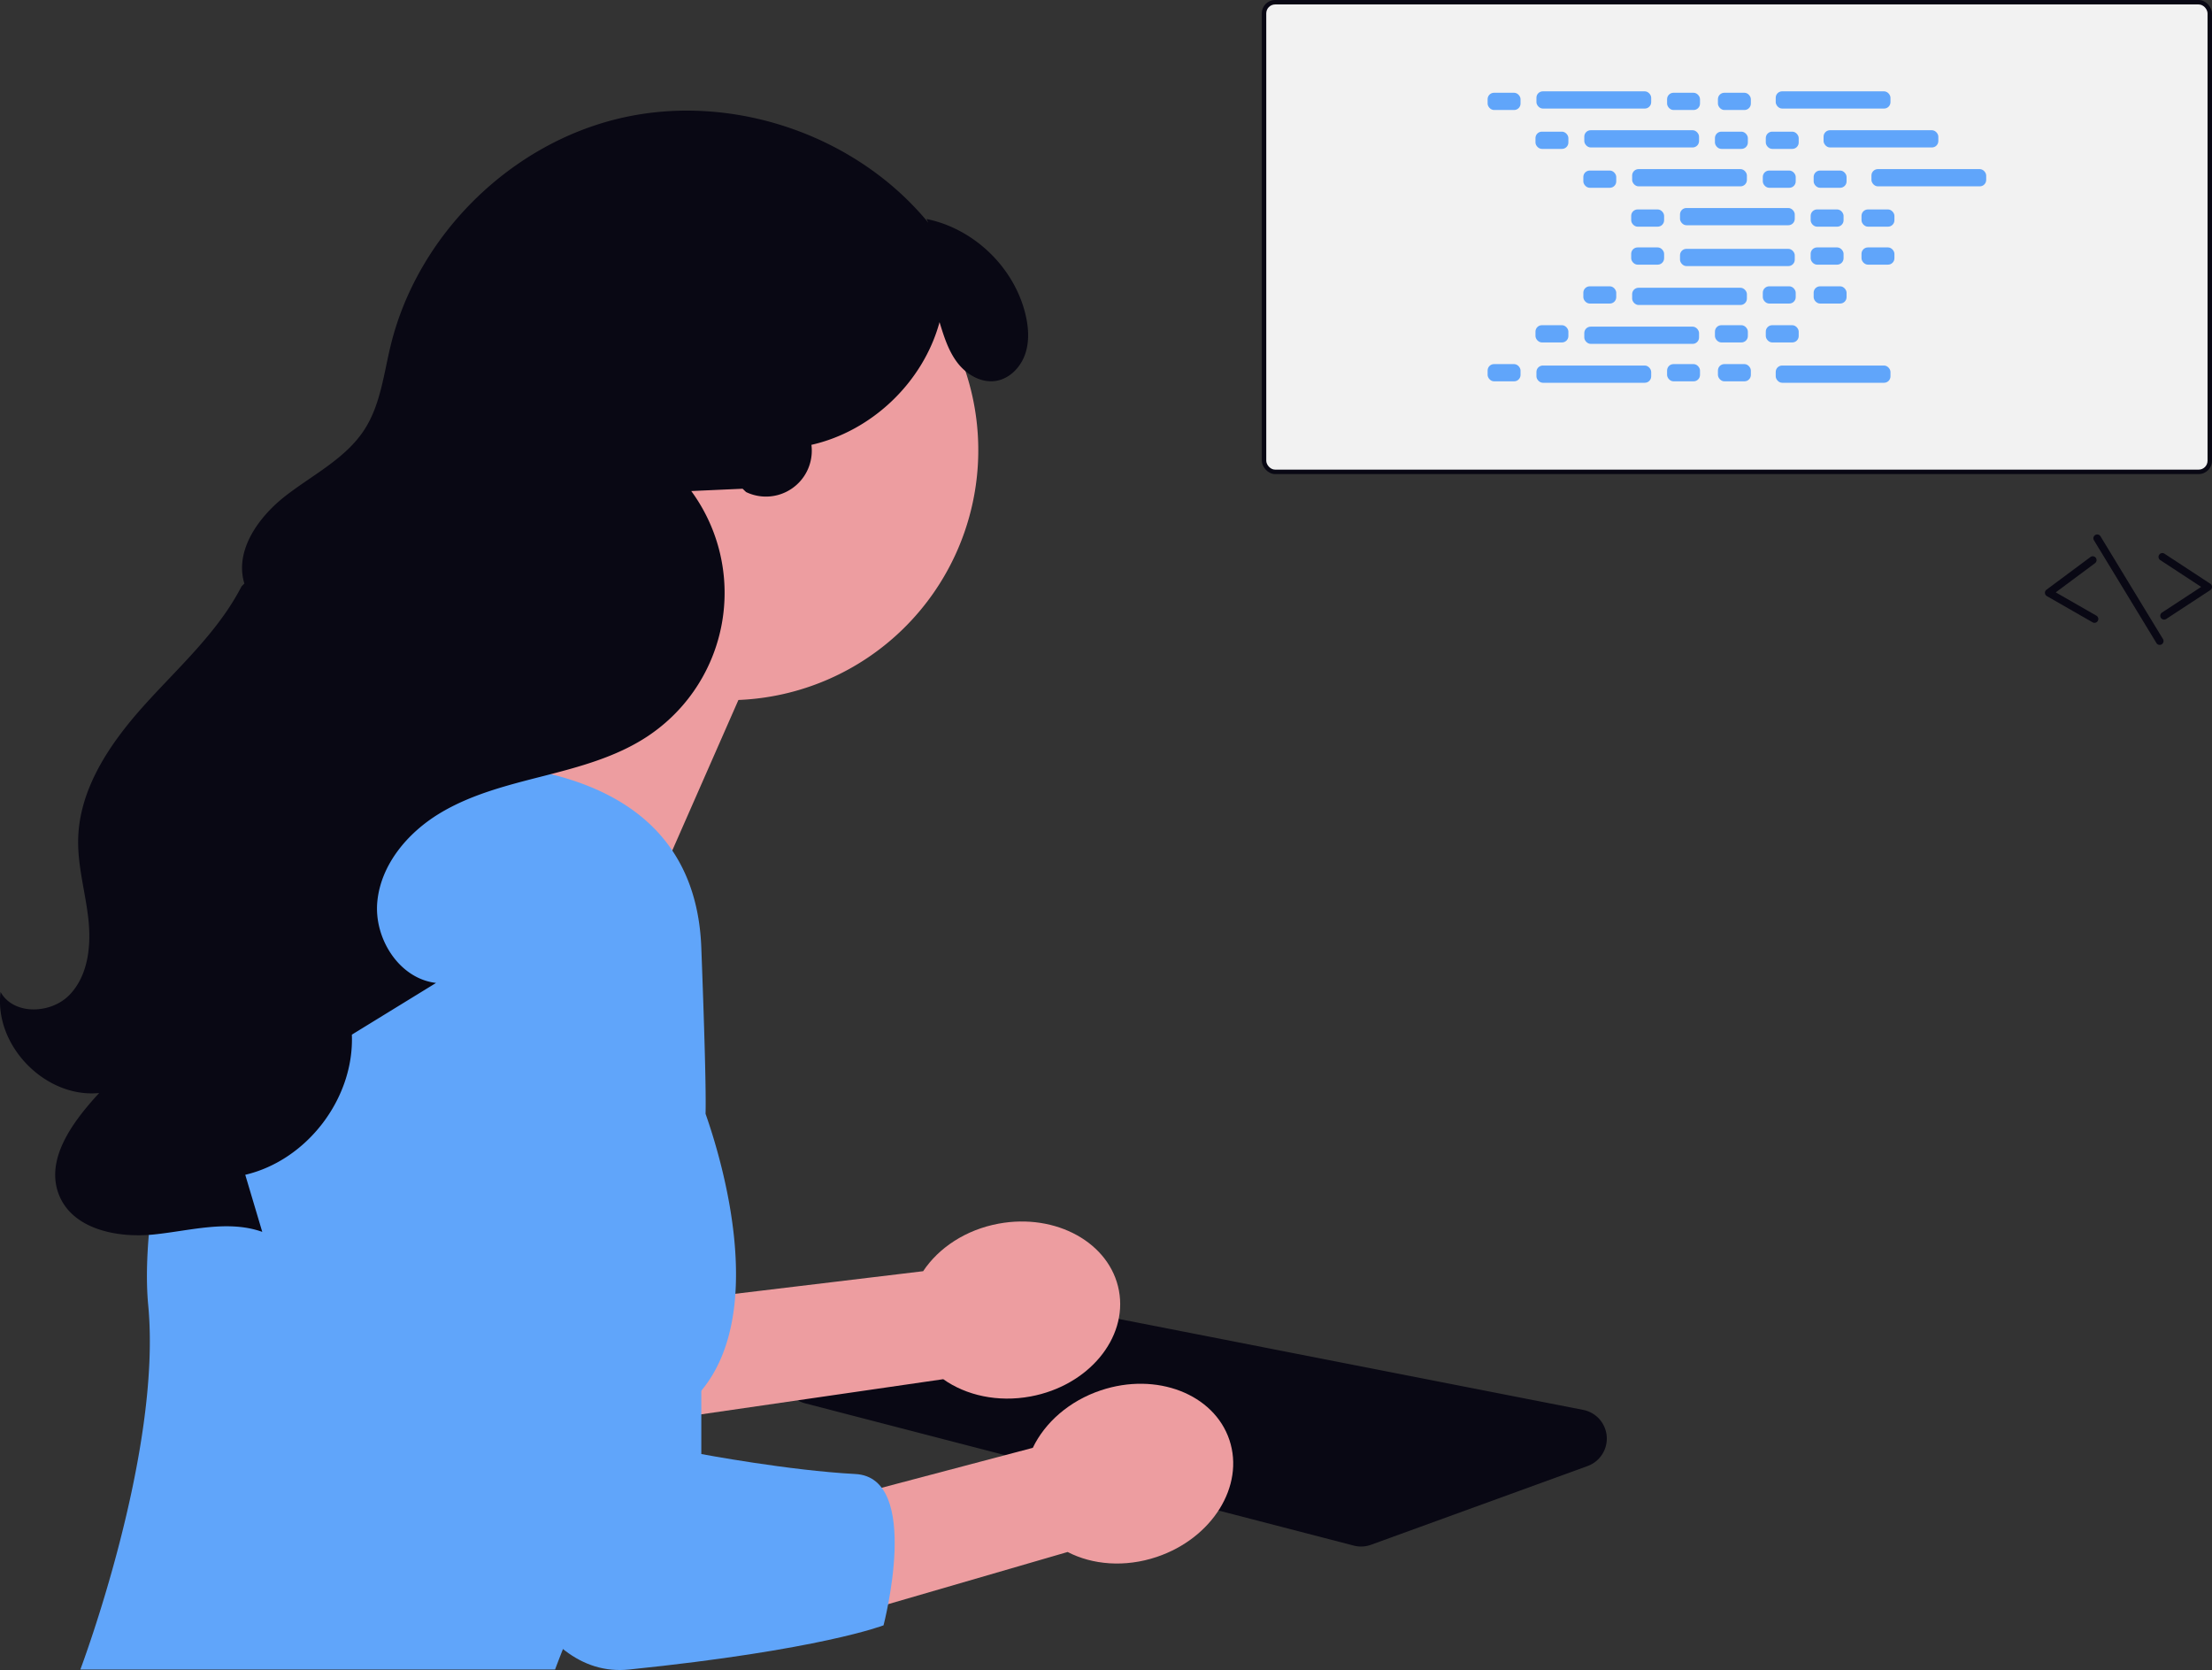 <svg xmlns="http://www.w3.org/2000/svg" width="994.037" height="750.305" viewBox="0 0 994.037 750.305" xmlns:xlink="http://www.w3.org/1999/xlink" role="img" artist="Katerina Limpitsouni" source="https://undraw.co/"><rect x="0" y="0" width="994.037" height="750.305" fill="#333333" stroke="none"/><g transform="translate(-598.963 -140)"><g transform="translate(80 -287)"><rect width="427" height="213" rx="6" transform="translate(1086 427)" fill="#090814"/><rect width="423" height="209" rx="4" transform="translate(1088 429)" fill="#f2f2f2"/></g><g transform="translate(-40.39)"><path d="M546.033,672a13.062,13.062,0,0,0,4.481-.793l97.3-35.363a13.132,13.132,0,0,0-1.963-25.23L377.128,558.006a13.159,13.159,0,0,0-6.531.38l-75.086,24.063a13.134,13.134,0,0,0,.712,25.222L542.732,671.58a13.1,13.1,0,0,0,3.3.421Z" transform="translate(704.964 162.823)" fill="#090814"/><path d="M565.407,523.281l-141.124,16.96,25.729,49.618L574.435,571.8c10.245,7.266,24.483,10.5,39.286,7.747,25.9-4.82,43.664-26.1,39.674-47.539s-28.22-34.9-54.12-30.084C584.473,504.674,572.352,512.817,565.407,523.281Z" transform="translate(488.792 187.846)" fill="#ed9da0"/><path d="M516.257,125.082A112.316,112.316,0,1,1,629.2,266.636L570.8,399.5,488.014,281.57s31.031-23.164,52.371-52.972a112.194,112.194,0,0,1-24.128-103.516Z" transform="translate(341.988 187.846)" fill="#ed9da0"/><path d="M666.1,357.019a99.739,99.739,0,0,1,91.615-62.241c50.854-.49,115.585,12.809,118.254,83.091,4.419,116.37,0,69.53,0,69.53s35.107,87.416,0,129.579S810.25,702.244,810.25,702.244H596.918s36.828-97.331,30.5-163.735c-4.293-45.075,16.183-125.846,38.681-181.49Z" transform="translate(78.539 187.846)" fill="#60a5fa"/><path d="M465.9,397.83c5.844,10.536,22.722,9.939,31.05,1.232s9.719-21.984,8.412-33.961-4.836-23.756-4.593-35.8c.464-22.986,14.483-43.422,29.883-60.492s33.008-32.751,43.529-53.192l1.271-1.309c-4.495-14.848,6.407-30.015,18.68-39.5s26.991-16.724,35.371-29.779c7.129-11.106,8.57-24.77,11.69-37.594,12.089-49.686,53.879-90.9,103.727-102.3s105.4,7.556,137.881,47.049l-.781-1.637c21.1,4.271,39.048,21.392,44.311,42.266,1.524,6.047,2.031,12.548,0,18.445s-6.971,11.048-13.13,12.024c-6.606,1.048-13.215-2.839-17.286-8.147s-6.1-11.857-8.054-18.254c-7.332,26.936-30.351,48.974-57.58,55.129a20.6,20.6,0,0,1-29.361,21.212l-1.566-1.491-23.071,1.038a77.307,77.307,0,0,1-19.767,110.287c-13.93,9.184-30.383,13.6-46.549,17.729s-32.654,8.226-46.909,16.9-26.2,22.833-27.841,39.438,9.81,34.733,26.386,36.639l-37.838,23.232c1.126,28.565-20.077,56.433-47.907,62.968q3.821,12.822,7.641,25.645c-15.48-5.505-32.428-.491-48.773,1.177s-36.163-2.3-42.443-17.481c-6.678-16.142,6.073-33.257,17.934-46.081-24.149,2.409-47.3-21.3-44.323-45.382Z" transform="translate(173.708 187.846)" fill="#090814"/><path d="M510.913,602.637l-137.425,36.3,32.34,45.585,120.733-35.087c11.151,5.78,25.7,7.017,39.98,2.243,24.986-8.354,39.636-31.889,32.723-52.567S566.49,568.446,541.5,576.8c-14.28,4.774-25.159,14.514-30.591,25.838Z" transform="translate(592.567 187.846)" fill="#ed9da0"/><path d="M525.622,447.4s6,263.636,91.971,254.844S732.02,682.385,732.02,682.385s17.392-66.4-12.648-67.985-69.243-8.976-69.243-8.976V414.215" transform="translate(304.38 187.846)" fill="#60a5fa"/></g><g transform="translate(3420.188 -16528.031)"><rect width="14.794" height="7.742" rx="2.88" transform="translate(-2152.714 16709.709)" fill="#60a5fa"/><rect width="14.794" height="7.742" rx="2.88" transform="translate(-2072.065 16709.709)" fill="#60a5fa"/><rect width="14.794" height="7.742" rx="2.88" transform="translate(-2049.214 16709.709)" fill="#60a5fa"/><rect width="51.57" height="7.742" rx="2.88" transform="translate(-2130.777 16709.063)" fill="#60a5fa"/><rect width="51.57" height="7.742" rx="2.88" transform="translate(-2023.245 16709.063)" fill="#60a5fa"/><rect width="14.794" height="7.742" rx="2.88" transform="translate(-2131.208 16727.184)" fill="#60a5fa"/><rect width="14.794" height="7.742" rx="2.88" transform="translate(-2050.558 16727.184)" fill="#60a5fa"/><rect width="14.794" height="7.742" rx="2.88" transform="translate(-2027.708 16727.184)" fill="#60a5fa"/><rect width="51.57" height="7.742" rx="2.88" transform="translate(-2109.271 16726.537)" fill="#60a5fa"/><rect width="51.57" height="7.742" rx="2.88" transform="translate(-2001.739 16726.537)" fill="#60a5fa"/><rect width="14.794" height="7.742" rx="2.88" transform="translate(-2109.701 16744.658)" fill="#60a5fa"/><rect width="14.794" height="7.742" rx="2.88" transform="translate(-2029.052 16744.658)" fill="#60a5fa"/><rect width="14.794" height="7.742" rx="2.88" transform="translate(-2006.201 16744.658)" fill="#60a5fa"/><rect width="51.57" height="7.742" rx="2.88" transform="translate(-2087.764 16744.01)" fill="#60a5fa"/><rect width="51.57" height="7.742" rx="2.88" transform="translate(-1980.232 16744.01)" fill="#60a5fa"/><rect width="14.794" height="7.742" rx="2.88" transform="translate(-2088.195 16762.129)" fill="#60a5fa"/><rect width="14.794" height="7.742" rx="2.88" transform="translate(-2007.545 16762.129)" fill="#60a5fa"/><rect width="14.794" height="7.742" rx="2.88" transform="translate(-1984.695 16762.129)" fill="#60a5fa"/><rect width="51.57" height="7.742" rx="2.88" transform="translate(-2066.258 16761.484)" fill="#60a5fa"/><rect width="14.794" height="7.742" rx="2.88" transform="translate(-2072.065 16831.613)" fill="#60a5fa"/><rect width="14.794" height="7.742" rx="2.88" transform="translate(-2049.214 16831.613)" fill="#60a5fa"/><rect width="51.57" height="7.742" rx="2.88" transform="translate(-2023.245 16832.26)" fill="#60a5fa"/><rect width="14.794" height="7.742" rx="2.88" transform="translate(-2152.714 16831.613)" fill="#60a5fa"/><rect width="51.57" height="7.742" rx="2.88" transform="translate(-2130.777 16832.26)" fill="#60a5fa"/><rect width="14.794" height="7.742" rx="2.88" transform="translate(-2131.208 16814.139)" fill="#60a5fa"/><rect width="14.794" height="7.742" rx="2.88" transform="translate(-2050.558 16814.139)" fill="#60a5fa"/><rect width="14.794" height="7.742" rx="2.88" transform="translate(-2027.708 16814.139)" fill="#60a5fa"/><rect width="51.57" height="7.742" rx="2.88" transform="translate(-2109.271 16814.787)" fill="#60a5fa"/><rect width="14.794" height="7.742" rx="2.88" transform="translate(-2109.701 16796.666)" fill="#60a5fa"/><rect width="14.794" height="7.742" rx="2.88" transform="translate(-2029.052 16796.666)" fill="#60a5fa"/><rect width="14.794" height="7.742" rx="2.88" transform="translate(-2006.201 16796.666)" fill="#60a5fa"/><rect width="51.57" height="7.742" rx="2.88" transform="translate(-2087.764 16797.313)" fill="#60a5fa"/><rect width="14.794" height="7.742" rx="2.88" transform="translate(-2088.195 16779.191)" fill="#60a5fa"/><rect width="14.794" height="7.742" rx="2.88" transform="translate(-2007.545 16779.191)" fill="#60a5fa"/><rect width="14.794" height="7.742" rx="2.88" transform="translate(-1984.695 16779.191)" fill="#60a5fa"/><rect width="51.57" height="7.742" rx="2.88" transform="translate(-2066.258 16779.838)" fill="#60a5fa"/></g><g transform="translate(80 33)"><path d="M200.132,634.2a1.7,1.7,0,0,0,.52-.229L220.46,621a1.72,1.72,0,0,0,0-2.878l-20.589-13.486a1.72,1.72,0,0,0-1.885,2.878l18.388,12.045-17.607,11.527a1.722,1.722,0,0,0,1.36,3.11Z" transform="translate(1291.761 -248.875)" fill="#090814"/><path d="M205.067,634.617a1.722,1.722,0,0,0,.435-3.161l-18.26-10.469,17.648-13.111a1.72,1.72,0,0,0-2.051-2.762L183.08,619.792a1.719,1.719,0,0,0,.169,2.876l20.54,11.775a1.721,1.721,0,0,0,1.279.174Z" transform="translate(1255.543 -247.852)" fill="#090814"/><path d="M218.933,651.49a1.656,1.656,0,0,0,.471-.2,1.722,1.722,0,0,0,.577-2.367L191.9,602.755a1.722,1.722,0,1,0-2.941,1.793l28.081,46.17a1.722,1.722,0,0,0,1.9.773Z" transform="translate(1270.991 -254.805)" fill="#090814"/></g></g></svg>